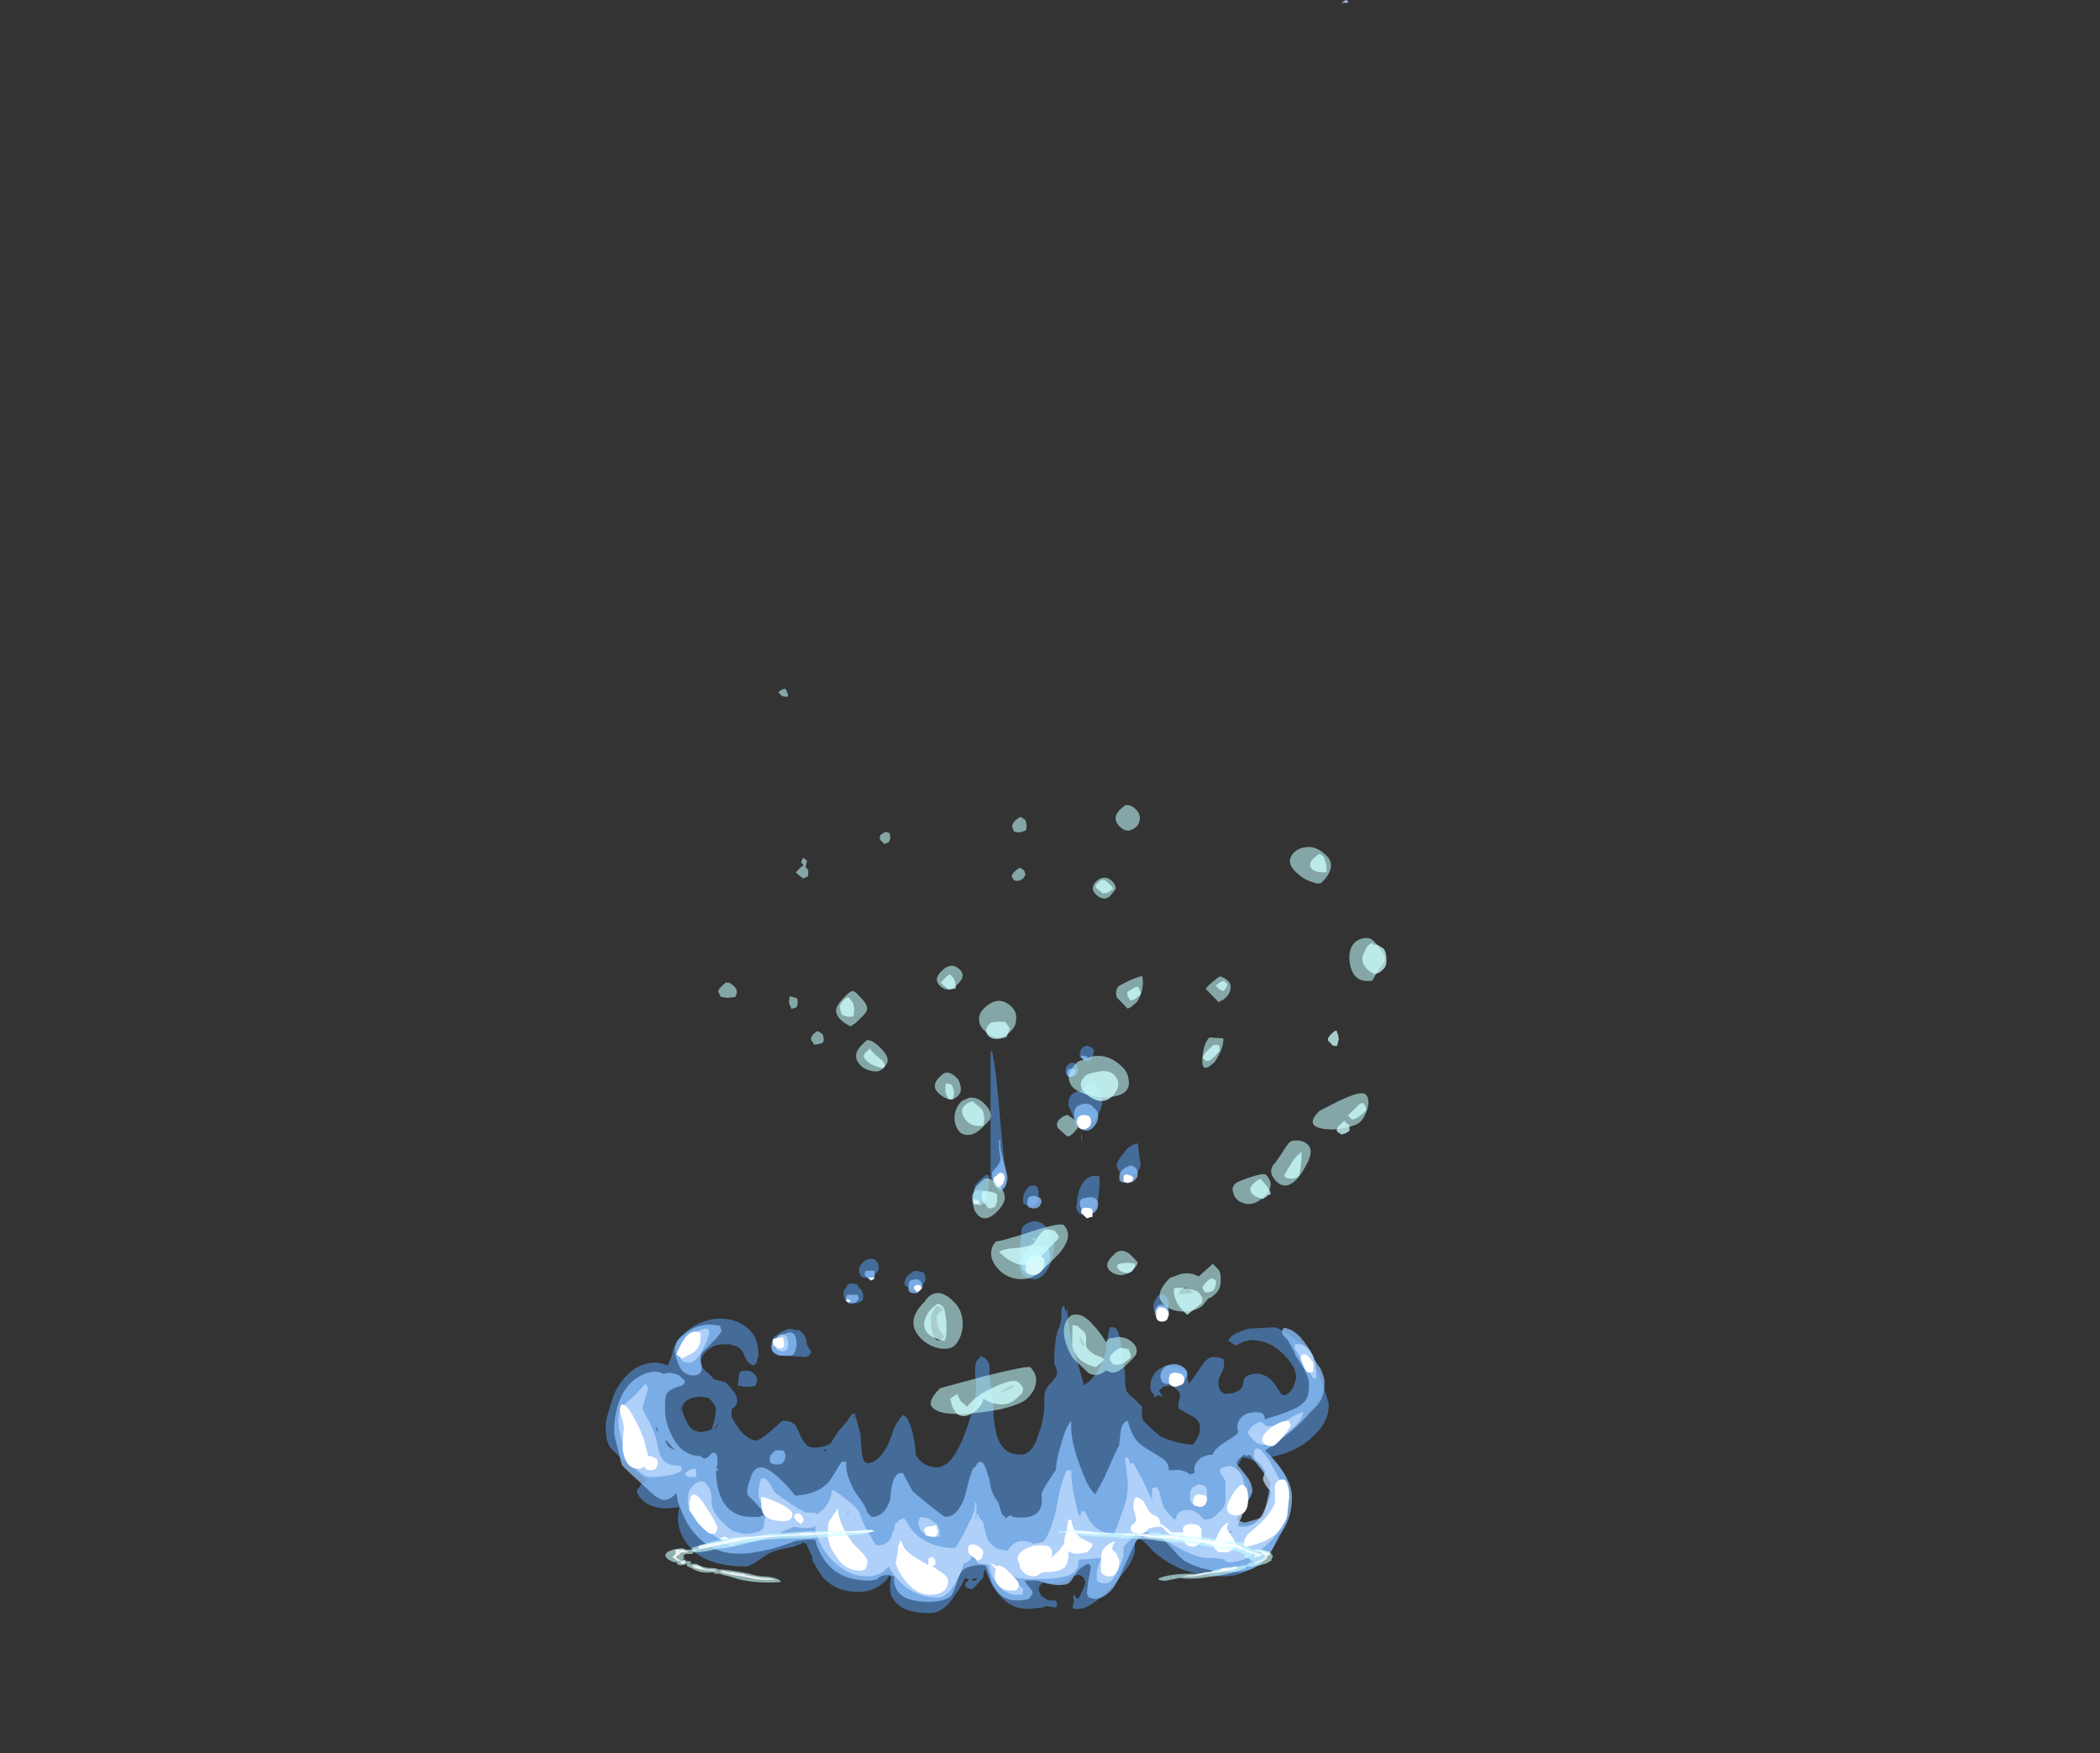 <?xml version="1.0" encoding="UTF-8" standalone="no"?>
<svg xmlns:ffdec="https://www.free-decompiler.com/flash" xmlns:xlink="http://www.w3.org/1999/xlink" ffdec:objectType="frame" height="433.6px" width="519.4px" xmlns="http://www.w3.org/2000/svg">
  <rect width="100%" height="100%" fill="#333333" stroke="none"/>
  <g transform="matrix(1.0, 0.0, 0.0, 1.0, 77.0, 534.8)">
    <use ffdec:characterId="588" height="57.0" transform="matrix(7.0, 0.0, 0.0, 7.0, 72.8, -534.8)" width="26.25" xlink:href="#shape0"/>
    <use ffdec:characterId="546" height="35.3" transform="matrix(1.977, 2.044, 3.358, -3.248, 46.825, -297.143)" width="64.05" xlink:href="#shape1"/>
    <use ffdec:characterId="558" height="1.85" transform="matrix(7.0, 0.0, 0.0, 7.0, 87.65, -156.4)" width="21.45" xlink:href="#shape2"/>
  </g>
  <defs>
    <g id="shape0" transform="matrix(1.0, 0.0, 0.0, 1.0, -10.4, 76.4)">
      <path d="M29.25 -35.6 L29.3 -35.3 Q29.3 -35.1 29.15 -34.95 29.0 -34.8 28.75 -34.8 28.65 -34.8 28.55 -35.0 28.5 -35.1 28.45 -35.2 28.45 -35.35 28.7 -35.65 28.9 -35.95 29.2 -36.0 L29.25 -35.6 M27.4 -39.45 L27.55 -39.4 Q27.65 -39.35 27.65 -39.25 L27.6 -39.05 Q27.55 -38.9 27.35 -38.9 L27.15 -39.05 27.15 -39.1 Q27.15 -39.4 27.4 -39.45 M24.05 -39.25 Q24.2 -38.65 24.35 -36.7 L24.55 -34.65 Q24.55 -34.55 24.5 -34.45 L24.4 -34.3 Q24.2 -34.35 24.15 -34.55 L24.0 -34.8 24.0 -39.25 24.05 -39.25 M27.85 -37.8 L27.95 -37.5 Q27.95 -37.3 27.8 -37.0 27.6 -36.6 27.2 -36.6 27.05 -36.6 26.9 -37.0 L26.75 -37.35 Q26.75 -37.65 26.9 -37.75 27.05 -37.85 27.2 -37.85 L27.35 -38.05 Q27.55 -38.2 27.7 -38.1 L27.85 -37.8 M27.05 -38.75 Q27.1 -38.7 27.1 -38.55 27.1 -38.45 27.0 -38.4 L26.85 -38.35 Q26.7 -38.35 26.65 -38.5 L26.65 -38.55 Q26.65 -38.7 26.7 -38.75 26.8 -38.85 26.9 -38.85 27.0 -38.85 27.05 -38.75 M27.2 -36.4 L27.25 -36.05 Q27.2 -36.15 27.2 -36.2 L27.2 -36.4 M27.85 -34.8 L27.85 -34.7 Q27.85 -34.35 27.8 -34.05 27.65 -33.45 27.4 -33.45 27.15 -33.45 27.05 -33.65 27.0 -33.75 27.05 -33.85 27.05 -34.2 27.2 -34.5 27.4 -34.9 27.8 -34.85 L27.85 -34.8 M26.25 -32.35 Q26.25 -32.1 26.1 -31.7 25.85 -31.2 25.55 -31.2 25.15 -31.2 25.05 -31.5 25.0 -31.65 25.0 -31.8 L25.05 -32.4 25.1 -32.95 Q25.1 -33.05 25.25 -33.15 25.45 -33.25 25.55 -33.25 25.9 -33.25 26.1 -32.8 26.25 -32.5 26.25 -32.35 M25.25 -34.35 Q25.35 -34.5 25.45 -34.5 25.55 -34.55 25.65 -34.45 25.7 -34.35 25.7 -34.2 25.7 -34.05 25.65 -33.95 25.6 -33.8 25.45 -33.8 25.2 -33.8 25.15 -33.9 25.15 -33.95 25.15 -34.0 25.15 -34.2 25.25 -34.35 M23.95 -34.75 Q23.95 -34.5 23.9 -34.3 23.8 -33.95 23.55 -33.95 L23.45 -33.95 23.45 -34.0 23.4 -33.95 23.4 -34.05 Q23.4 -34.35 23.45 -34.5 23.55 -34.65 23.85 -34.9 L23.95 -34.85 23.95 -34.75 M23.9 -28.3 Q24.0 -28.15 23.95 -27.85 L24.05 -27.2 24.1 -26.75 24.1 -26.35 Q24.15 -26.0 24.2 -25.75 24.4 -25.0 25.05 -25.0 25.5 -25.0 25.7 -25.75 25.85 -26.1 25.9 -26.65 25.9 -26.9 25.9 -27.1 25.95 -27.35 26.1 -27.5 26.4 -27.8 26.35 -27.95 L26.3 -28.1 Q26.25 -28.2 26.25 -28.3 26.25 -28.7 26.3 -29.05 26.35 -29.4 26.45 -29.55 L26.5 -29.8 26.5 -30.1 26.55 -30.25 26.6 -30.25 26.65 -30.05 26.7 -30.15 26.8 -29.3 26.9 -28.85 Q27.15 -28.0 27.3 -27.45 27.7 -27.7 27.9 -28.2 28.1 -28.55 28.1 -28.95 L28.2 -29.45 28.2 -29.5 28.35 -29.5 Q28.55 -29.5 28.65 -28.6 L28.75 -27.85 Q28.75 -27.45 28.8 -27.25 28.85 -27.15 29.1 -26.95 L29.35 -26.7 29.35 -26.4 Q29.35 -26.2 29.5 -26.1 29.8 -25.8 30.0 -25.65 30.5 -25.4 31.15 -25.35 L31.25 -25.5 Q31.4 -25.7 31.4 -25.95 31.4 -26.25 31.05 -26.4 30.85 -26.5 30.8 -26.55 30.65 -26.6 30.65 -26.65 30.6 -26.75 30.7 -27.05 30.7 -27.3 30.35 -27.45 L30.1 -27.4 29.95 -27.25 30.05 -27.1 30.1 -27.05 29.9 -27.1 29.85 -27.05 29.75 -27.05 29.8 -27.1 29.7 -27.2 Q29.65 -27.25 29.65 -27.4 29.65 -27.65 29.75 -27.8 29.85 -28.0 30.2 -28.15 L30.7 -28.1 Q30.95 -28.0 30.95 -27.8 30.95 -27.65 31.0 -27.55 L31.0 -27.5 Q31.1 -27.6 31.4 -28.05 31.65 -28.45 31.85 -28.45 32.15 -28.45 32.25 -28.35 32.25 -28.25 32.25 -28.2 32.25 -28.05 32.15 -27.85 32.05 -27.7 32.05 -27.55 32.05 -27.4 32.1 -27.3 32.2 -27.15 32.3 -27.15 32.75 -27.15 32.9 -27.4 L32.95 -27.65 Q33.0 -27.75 33.1 -27.8 33.6 -28.0 34.0 -27.55 L34.2 -27.25 Q34.3 -27.1 34.35 -27.1 34.55 -27.1 34.7 -27.4 34.75 -27.55 34.8 -27.7 34.8 -28.1 34.35 -28.55 33.85 -29.05 33.2 -29.05 L32.95 -29.0 32.65 -28.85 32.45 -29.0 32.4 -29.0 Q32.4 -29.1 32.6 -29.25 32.8 -29.35 33.1 -29.45 L34.05 -29.5 Q34.35 -29.4 34.75 -29.1 35.2 -28.8 35.3 -28.6 L35.65 -27.7 Q35.95 -26.9 35.95 -26.75 35.95 -26.15 35.4 -25.65 34.85 -25.1 33.85 -24.9 34.1 -24.7 34.25 -24.5 34.55 -24.1 34.55 -23.55 34.55 -22.4 33.85 -21.55 33.15 -20.7 32.25 -20.7 30.9 -20.7 30.05 -21.35 29.8 -21.5 29.55 -21.8 29.35 -22.0 29.3 -22.0 29.2 -22.0 29.1 -21.95 L29.1 -21.65 Q29.1 -21.45 28.9 -21.1 28.65 -20.75 28.35 -20.4 27.5 -19.5 27.05 -19.55 L26.95 -19.55 Q26.9 -19.55 26.9 -19.65 L26.95 -19.8 Q26.95 -19.9 26.9 -19.95 L26.95 -20.05 26.95 -20.1 27.0 -19.95 Q27.05 -19.95 27.1 -19.9 27.35 -20.4 27.35 -20.5 L27.3 -20.65 27.15 -20.75 Q26.9 -20.75 26.75 -20.6 26.6 -20.45 26.25 -20.45 L25.95 -20.45 25.9 -20.5 25.8 -20.45 25.7 -20.3 Q25.7 -20.15 25.8 -20.0 L26.05 -19.85 26.3 -19.85 26.35 -19.75 26.35 -19.65 26.3 -19.6 25.95 -19.65 25.85 -19.6 25.3 -19.55 Q24.5 -19.55 24.0 -20.5 23.9 -20.7 23.8 -20.95 L23.75 -20.8 23.75 -20.7 Q23.75 -20.65 23.55 -20.45 23.4 -20.25 23.3 -20.25 L23.15 -20.3 Q23.1 -20.35 23.1 -20.45 L23.25 -20.6 Q23.15 -20.6 23.1 -20.65 23.0 -20.4 22.75 -20.05 22.35 -19.4 21.85 -19.4 20.9 -19.4 20.6 -19.85 20.45 -20.0 20.45 -20.3 20.45 -20.55 20.5 -20.85 20.4 -20.65 20.25 -20.5 19.85 -20.15 19.35 -20.15 18.5 -20.15 18.05 -20.7 17.9 -20.9 17.8 -21.1 17.7 -21.25 17.7 -21.3 L17.7 -21.4 17.55 -21.7 17.5 -21.85 17.35 -21.9 17.3 -21.85 17.05 -21.75 Q16.45 -21.65 16.15 -21.5 L15.85 -21.3 Q15.5 -21.05 15.35 -21.05 14.05 -21.05 13.45 -21.65 12.95 -22.15 12.95 -22.8 L13.0 -23.15 12.6 -23.1 Q12.05 -23.1 11.75 -23.35 11.5 -23.55 11.5 -23.75 L11.6 -23.85 Q11.65 -24.0 11.75 -24.0 L11.85 -24.1 11.1 -24.75 10.65 -25.15 Q10.5 -25.3 10.45 -25.5 10.4 -25.7 10.4 -26.05 10.4 -26.2 10.5 -26.5 10.6 -26.9 10.75 -27.25 11.3 -28.25 12.15 -28.25 12.35 -28.25 12.6 -28.15 12.65 -28.3 12.7 -28.4 L12.75 -28.55 Q12.8 -29.0 13.25 -29.35 13.65 -29.7 14.25 -29.8 14.9 -29.85 15.3 -29.55 15.8 -29.25 15.8 -28.5 L15.75 -28.35 Q15.75 -28.2 15.6 -28.15 15.5 -28.2 15.4 -28.3 L15.3 -28.5 Q15.2 -28.8 14.95 -28.85 L14.8 -28.9 14.55 -28.9 Q14.2 -28.9 13.95 -28.65 13.75 -28.45 13.75 -28.25 13.75 -28.1 14.05 -27.85 L14.25 -27.65 14.3 -27.65 14.65 -27.55 14.95 -27.2 Q15.05 -27.05 15.05 -26.9 15.05 -26.75 14.9 -26.65 L14.85 -26.6 14.85 -26.35 Q14.95 -26.1 15.2 -25.8 15.5 -25.5 15.7 -25.5 15.85 -25.5 16.25 -25.85 L16.65 -26.2 Q16.95 -26.2 17.1 -26.05 L17.25 -25.75 Q17.35 -25.5 17.45 -25.4 17.55 -25.25 17.8 -25.25 18.1 -25.25 18.35 -25.4 L18.6 -25.8 18.9 -26.15 18.95 -26.2 Q19.05 -26.4 19.15 -26.45 L19.2 -26.45 19.4 -25.75 19.45 -25.1 Q19.45 -25.0 19.5 -24.85 19.55 -24.7 19.65 -24.7 19.9 -24.7 20.1 -24.95 20.25 -25.1 20.4 -25.4 L20.6 -25.95 Q20.75 -26.25 20.9 -26.4 21.1 -26.35 21.25 -25.75 21.35 -25.3 21.35 -25.05 21.35 -24.95 21.55 -24.75 21.8 -24.55 22.1 -24.55 22.8 -24.55 23.35 -26.55 23.45 -26.8 23.5 -27.45 23.45 -27.8 23.45 -28.0 23.45 -28.15 23.5 -28.3 L23.6 -28.4 23.65 -28.5 23.7 -28.45 Q23.8 -28.45 23.9 -28.3 M29.85 -30.5 Q29.9 -30.65 30.05 -30.65 30.15 -30.65 30.2 -30.6 30.3 -30.5 30.3 -30.35 L30.25 -30.15 Q30.2 -30.05 30.0 -30.05 L29.8 -30.05 29.75 -30.2 Q29.75 -30.4 29.85 -30.5 M16.25 -28.85 Q16.25 -29.1 16.4 -29.2 L16.55 -29.3 Q16.7 -29.4 16.9 -29.45 L17.15 -29.4 17.25 -29.4 17.35 -29.3 Q17.5 -29.15 17.5 -28.95 L17.5 -28.9 17.65 -28.65 17.65 -28.55 17.6 -28.55 17.6 -28.5 17.45 -28.45 16.55 -28.5 Q16.25 -28.55 16.25 -28.85 M19.9 -31.9 Q20.05 -31.8 20.05 -31.6 20.05 -31.5 19.9 -31.35 19.8 -31.2 19.75 -31.2 L19.6 -31.25 19.5 -31.25 19.45 -31.3 Q19.4 -31.3 19.4 -31.35 L19.4 -31.4 Q19.35 -31.4 19.35 -31.5 19.35 -31.65 19.45 -31.75 19.55 -31.85 19.65 -31.9 19.8 -31.95 19.9 -31.9 M19.1 -31.05 Q19.2 -31.05 19.3 -31.0 L19.35 -30.9 19.45 -30.8 19.5 -30.65 19.5 -30.5 Q19.45 -30.4 19.3 -30.35 L19.05 -30.35 Q18.9 -30.4 18.85 -30.5 18.8 -30.6 18.8 -30.7 18.8 -30.8 18.9 -30.9 18.9 -30.95 18.95 -31.0 L19.05 -31.05 19.1 -31.05 M21.7 -31.2 Q21.7 -31.1 21.55 -30.95 21.4 -30.8 21.3 -30.8 21.25 -30.8 21.1 -30.9 L20.95 -31.0 Q20.95 -31.2 21.1 -31.35 21.2 -31.45 21.35 -31.5 L21.6 -31.45 Q21.7 -31.4 21.7 -31.2 M18.1 -25.15 L18.15 -25.1 18.2 -25.2 18.1 -25.15 M19.2 -26.4 L19.2 -26.35 19.15 -26.3 19.2 -26.3 Q19.2 -26.35 19.2 -26.4 M15.6 -27.9 Q15.75 -27.8 15.75 -27.6 L15.7 -27.45 Q15.65 -27.4 15.5 -27.4 L15.3 -27.4 15.05 -27.45 Q15.1 -27.5 15.1 -27.75 15.1 -27.9 15.2 -27.95 15.45 -28.0 15.6 -27.9 M13.05 -26.5 L13.1 -26.65 13.1 -26.7 Q13.05 -26.6 13.05 -26.5 M13.25 -26.9 L13.15 -26.8 13.1 -26.7 Q13.1 -26.45 13.25 -26.2 13.4 -25.8 13.8 -25.8 L14.05 -25.85 14.15 -25.9 Q14.2 -26.05 14.25 -26.25 L14.3 -26.6 14.3 -26.65 Q14.2 -26.85 14.05 -27.0 L13.75 -27.05 Q13.45 -27.05 13.25 -26.9 M14.3 -26.75 L14.3 -26.75 M14.35 -26.0 L14.4 -26.15 14.35 -26.05 14.2 -25.85 14.35 -26.0 M33.7 -24.4 Q33.4 -24.85 32.9 -24.9 L32.75 -24.65 32.6 -24.5 32.85 -24.35 Q33.1 -24.1 33.1 -23.9 33.1 -23.55 32.9 -23.15 L32.7 -22.7 Q32.7 -22.65 32.75 -22.55 32.85 -22.5 33.05 -22.5 33.6 -22.5 33.8 -23.0 33.9 -23.3 33.9 -23.55 33.9 -24.0 33.7 -24.4 M25.5 -20.15 L25.45 -20.2 25.5 -20.1 25.5 -20.15 M23.55 -20.65 L23.35 -20.6 23.35 -20.55 23.45 -20.55 23.55 -20.65" fill="#59a5ff" fill-opacity="0.502" fill-rule="evenodd" stroke="none"/>
      <path d="M27.3 -38.95 L27.2 -39.05 27.2 -39.1 27.3 -39.1 27.45 -39.05 Q27.4 -39.0 27.35 -38.95 L27.3 -38.95 M24.35 -36.1 Q24.3 -35.9 24.45 -35.4 24.6 -34.9 24.6 -34.75 L24.55 -34.55 Q24.5 -34.4 24.4 -34.4 24.15 -34.4 24.1 -34.65 24.05 -34.8 24.05 -34.95 24.05 -35.0 24.2 -35.15 24.35 -35.3 24.35 -35.5 L24.3 -35.8 24.3 -36.1 24.35 -36.1 M27.35 -37.4 Q27.55 -37.4 27.65 -37.25 27.8 -37.15 27.8 -36.95 27.8 -36.8 27.7 -36.65 27.55 -36.45 27.4 -36.45 27.1 -36.45 27.0 -36.75 26.95 -36.9 26.95 -37.0 26.95 -37.2 27.05 -37.3 27.2 -37.4 27.35 -37.4 M26.8 -38.65 L27.0 -38.6 27.0 -38.5 26.95 -38.4 26.85 -38.35 26.75 -38.35 Q26.7 -38.4 26.7 -38.5 26.7 -38.6 26.8 -38.65 M27.75 -33.65 Q27.65 -33.5 27.5 -33.5 27.25 -33.5 27.2 -33.7 27.15 -33.8 27.15 -33.9 27.15 -34.0 27.25 -34.05 L27.5 -34.1 Q27.8 -34.1 27.8 -33.85 27.8 -33.75 27.75 -33.65 M28.65 -35.05 Q28.75 -35.15 28.9 -35.2 29.0 -35.25 29.1 -35.15 29.2 -35.1 29.2 -34.9 29.2 -34.8 29.1 -34.7 29.0 -34.6 28.85 -34.6 28.6 -34.6 28.55 -34.7 L28.55 -34.85 Q28.55 -34.95 28.65 -35.05 M25.35 -34.1 Q25.45 -34.15 25.55 -34.15 L25.7 -34.1 Q25.8 -34.05 25.8 -33.95 25.8 -33.85 25.7 -33.75 25.6 -33.7 25.55 -33.7 25.35 -33.7 25.3 -33.8 L25.3 -33.9 Q25.3 -34.05 25.35 -34.1 M23.35 -33.95 L23.35 -34.1 Q23.35 -34.25 23.45 -34.3 23.5 -34.35 23.6 -34.35 23.7 -34.35 23.75 -34.3 23.85 -34.25 23.85 -34.1 23.85 -33.9 23.6 -33.8 L23.4 -33.9 23.35 -33.95 M25.6 -32.4 L25.95 -32.35 Q26.1 -32.25 26.1 -32.0 26.1 -31.8 25.9 -31.6 25.65 -31.35 25.45 -31.35 25.2 -31.35 25.1 -31.65 25.1 -31.75 25.1 -31.9 25.1 -32.05 25.25 -32.2 25.4 -32.35 25.6 -32.4 M25.55 -32.55 L25.45 -32.65 25.6 -32.65 25.55 -32.55 M30.05 -30.3 Q30.15 -30.3 30.25 -30.25 30.3 -30.15 30.3 -30.05 30.3 -29.95 30.25 -29.9 30.15 -29.8 30.05 -29.8 29.9 -29.8 29.85 -29.9 29.8 -29.95 29.8 -30.05 29.8 -30.15 29.9 -30.25 29.95 -30.3 30.05 -30.3 M34.5 -29.45 Q34.7 -29.4 34.95 -29.15 35.2 -28.85 35.4 -28.5 L35.45 -28.35 35.65 -28.05 Q35.8 -27.75 35.8 -27.55 35.8 -27.15 35.65 -26.9 L35.55 -26.75 35.3 -26.5 Q35.0 -26.15 34.65 -25.85 34.1 -25.4 33.7 -25.15 L33.85 -25.0 Q34.15 -24.7 34.4 -24.3 34.65 -23.85 34.65 -23.5 34.65 -22.7 34.2 -22.15 L34.1 -21.95 Q33.65 -20.85 32.65 -20.85 31.5 -20.85 30.85 -21.25 30.65 -21.4 30.45 -21.65 L30.1 -22.0 29.6 -22.05 29.35 -22.1 Q29.2 -22.1 29.05 -21.75 L28.7 -21.0 Q28.5 -20.5 28.3 -20.25 28.0 -19.9 27.65 -19.9 L27.5 -19.95 27.45 -19.95 27.45 -20.0 27.4 -20.1 27.45 -20.5 27.55 -21.05 27.45 -21.15 Q27.2 -21.05 27.05 -20.85 L26.85 -20.55 Q26.75 -20.4 26.55 -20.4 26.25 -20.35 25.65 -20.55 L25.2 -20.55 25.3 -20.4 25.5 -20.15 Q25.45 -20.0 25.35 -19.9 25.2 -19.85 24.9 -19.85 24.35 -19.85 24.05 -20.45 L23.9 -20.9 Q23.85 -21.1 23.75 -21.1 23.2 -21.1 23.0 -20.9 22.9 -20.8 22.8 -20.45 22.7 -20.15 22.6 -20.0 22.35 -19.8 21.8 -19.8 20.95 -19.8 20.7 -20.2 20.55 -20.45 20.6 -20.7 L20.55 -20.7 20.4 -20.75 Q20.15 -20.75 20.05 -20.65 19.95 -20.55 19.7 -20.55 18.65 -20.55 18.15 -21.25 17.9 -21.6 17.8 -22.0 L17.5 -22.0 17.1 -21.95 16.55 -21.75 Q15.7 -21.5 15.1 -21.5 13.95 -21.5 13.3 -22.55 13.1 -22.9 12.95 -23.35 L12.9 -23.65 Q12.7 -23.4 12.45 -23.4 12.25 -23.4 11.75 -23.9 11.3 -24.3 11.0 -24.6 10.95 -24.65 10.85 -25.15 10.7 -25.65 10.7 -25.8 10.7 -26.6 11.0 -27.15 11.25 -27.6 11.65 -27.8 12.05 -28.0 12.35 -27.9 L12.45 -27.85 Q12.65 -27.95 13.0 -27.8 L13.2 -27.6 Q13.2 -27.45 12.95 -27.4 12.65 -27.3 12.55 -27.15 12.5 -27.05 12.5 -26.85 L12.5 -26.55 Q12.5 -26.15 12.75 -25.65 13.1 -24.95 13.75 -24.95 L13.8 -24.9 13.85 -24.9 13.85 -24.85 Q13.9 -24.85 14.0 -24.9 L14.15 -25.05 Q14.35 -25.15 14.35 -24.75 14.35 -24.6 14.3 -24.5 L14.4 -24.5 14.35 -24.45 Q14.35 -24.4 14.3 -24.45 14.3 -23.95 14.45 -23.55 14.75 -22.8 15.55 -22.8 L15.8 -22.8 15.95 -22.85 16.05 -22.9 15.6 -23.4 Q15.4 -23.55 15.4 -23.65 15.4 -23.9 15.5 -24.1 15.6 -24.55 15.9 -24.55 16.2 -24.55 16.85 -23.85 L17.1 -23.55 Q17.9 -23.6 18.3 -24.05 L18.55 -24.45 Q18.7 -24.7 18.75 -24.75 L18.9 -24.75 Q18.85 -24.35 19.2 -23.7 L19.55 -23.2 19.65 -22.95 19.8 -22.8 Q20.25 -22.8 20.45 -23.4 L20.5 -23.85 20.6 -24.2 20.6 -24.15 20.65 -24.25 Q20.7 -24.35 20.9 -24.35 L21.25 -23.7 21.55 -23.45 Q22.35 -22.8 22.4 -22.8 22.85 -22.8 23.1 -23.55 L23.25 -24.15 Q23.35 -24.45 23.4 -24.55 L23.45 -24.55 Q23.7 -25.05 23.9 -24.3 23.95 -24.2 24.0 -23.9 24.05 -23.6 24.25 -23.35 24.3 -23.25 24.4 -22.9 L24.55 -22.75 Q24.65 -22.85 24.7 -22.85 L24.8 -22.8 Q25.45 -22.7 25.7 -23.0 25.85 -23.2 25.8 -23.55 25.8 -23.7 26.0 -24.0 L26.3 -24.45 Q26.35 -24.95 26.5 -25.4 26.65 -25.95 26.85 -26.2 L26.85 -26.1 Q26.85 -26.0 26.85 -25.95 26.85 -25.4 27.2 -24.5 27.45 -23.8 27.7 -23.6 L28.0 -24.15 28.4 -25.05 28.55 -25.35 28.55 -25.4 28.6 -25.85 Q28.65 -26.15 28.85 -26.2 28.95 -25.75 29.2 -25.45 29.35 -25.3 29.7 -25.1 L30.1 -24.85 Q30.3 -24.7 30.3 -24.45 L30.45 -24.45 Q30.8 -24.5 31.05 -24.3 L31.2 -24.35 31.2 -24.5 Q31.2 -24.7 31.45 -24.9 31.65 -25.0 31.85 -25.0 31.9 -25.2 32.3 -25.45 L32.6 -25.65 Q32.75 -25.75 32.75 -25.8 32.65 -26.15 32.9 -26.35 33.05 -26.5 33.4 -26.5 33.6 -26.5 33.65 -26.4 L33.7 -26.25 Q34.7 -26.55 34.95 -26.75 35.15 -26.9 35.2 -27.05 35.25 -27.2 35.25 -27.5 35.25 -27.75 35.0 -28.15 L34.75 -28.55 34.75 -28.6 34.5 -29.05 Q34.3 -29.25 34.3 -29.3 34.3 -29.55 34.5 -29.45 M14.45 -29.55 L14.45 -29.5 14.5 -29.4 Q14.5 -29.3 14.15 -28.95 L13.8 -28.6 Q13.75 -28.5 13.75 -28.35 L13.8 -28.1 Q13.8 -27.8 13.5 -27.8 13.1 -27.8 12.95 -28.25 12.85 -28.5 12.85 -28.7 12.85 -28.85 12.95 -29.05 13.1 -29.2 13.3 -29.35 13.8 -29.7 14.45 -29.55 M16.7 -29.25 Q17.15 -29.5 17.15 -28.85 L17.1 -28.65 Q17.05 -28.5 16.9 -28.5 L16.55 -28.5 Q16.4 -28.55 16.3 -28.65 16.25 -28.75 16.25 -28.85 16.5 -29.1 16.7 -29.25 M19.9 -31.5 L19.9 -31.2 19.85 -31.2 19.75 -31.15 19.55 -31.35 Q19.55 -31.45 19.6 -31.5 L19.9 -31.5 M19.35 -30.5 L19.25 -30.4 Q19.2 -30.35 19.1 -30.35 L18.95 -30.35 18.95 -30.4 Q18.9 -30.4 18.9 -30.5 L18.9 -30.6 18.95 -30.65 19.3 -30.65 19.35 -30.5 M21.35 -31.2 Q21.45 -31.2 21.5 -31.15 21.6 -31.05 21.6 -30.95 21.6 -30.85 21.5 -30.8 21.45 -30.7 21.35 -30.7 21.15 -30.7 21.1 -30.8 L21.1 -30.95 Q21.1 -31.05 21.15 -31.15 L21.35 -31.2 M16.75 -24.95 Q16.75 -24.8 16.65 -24.7 16.6 -24.65 16.45 -24.65 16.25 -24.65 16.2 -24.75 L16.2 -24.85 Q16.2 -25.0 16.3 -25.05 16.35 -25.15 16.45 -25.15 L16.65 -25.15 Q16.75 -25.1 16.75 -24.95 M12.15 -26.05 L12.2 -25.85 12.25 -25.8 12.25 -25.85 12.15 -26.05 M12.55 -25.5 L12.5 -25.5 12.6 -25.3 12.75 -25.2 12.85 -25.15 12.55 -25.5 M32.95 -25.0 L32.9 -24.95 Q32.7 -24.8 32.7 -24.7 32.7 -24.65 32.8 -24.55 L33.0 -24.3 Q33.25 -24.0 33.25 -23.7 33.25 -23.6 32.95 -23.1 L32.7 -22.7 Q32.9 -22.6 33.0 -22.6 L33.35 -22.7 33.65 -22.8 33.85 -23.75 33.9 -24.0 Q33.65 -24.4 33.15 -25.0 L33.05 -24.95 32.95 -25.0 M30.8 -28.1 Q30.95 -28.0 30.95 -27.85 30.95 -27.65 30.7 -27.55 L30.25 -27.5 Q30.1 -27.5 30.05 -27.6 L30.0 -27.75 Q30.0 -27.95 30.15 -28.1 30.3 -28.2 30.5 -28.2 30.65 -28.2 30.8 -28.1" fill="#8cc1ff" fill-opacity="0.753" fill-rule="evenodd" stroke="none"/>
      <path d="M36.6 -76.3 L36.4 -76.3 36.55 -76.4 36.65 -76.35 36.6 -76.3 M35.4 -28.45 Q35.5 -28.15 35.5 -27.9 L35.5 -27.7 35.4 -27.7 35.1 -28.2 34.75 -28.75 34.75 -28.9 Q35.2 -28.95 35.4 -28.45 M14.05 -29.4 L14.05 -29.3 Q14.05 -29.15 13.85 -28.75 13.6 -28.25 13.35 -28.25 13.1 -28.25 13.05 -28.4 13.0 -28.45 13.05 -28.55 13.05 -28.7 13.1 -28.9 13.2 -29.1 13.4 -29.1 L13.55 -29.3 Q13.75 -29.45 14.0 -29.45 L14.05 -29.4 M16.45 -29.15 Q16.55 -29.25 16.65 -29.25 16.75 -29.25 16.8 -29.15 16.85 -29.05 16.85 -28.9 16.85 -28.8 16.8 -28.7 16.7 -28.65 16.65 -28.65 16.45 -28.65 16.4 -28.8 L16.4 -28.95 Q16.4 -29.05 16.45 -29.15 M18.9 -23.1 L18.95 -23.0 18.95 -22.85 Q19.0 -22.95 18.95 -23.0 L18.9 -23.1 M19.35 -23.0 Q19.5 -22.55 19.65 -22.3 L19.95 -21.8 20.05 -21.8 Q20.25 -21.8 20.4 -21.95 20.5 -22.05 20.55 -22.3 L20.6 -22.35 Q20.6 -22.6 20.7 -22.6 20.8 -22.75 20.95 -22.75 L21.05 -22.6 Q21.2 -22.35 21.35 -22.2 21.9 -21.7 22.75 -21.7 L23.0 -22.1 23.2 -22.5 Q23.25 -22.65 23.3 -22.7 23.45 -23.0 23.45 -23.3 L23.5 -23.3 23.5 -22.9 23.55 -22.9 23.65 -22.7 Q23.75 -22.65 23.75 -22.55 L23.8 -22.35 23.8 -22.3 23.9 -22.0 Q24.05 -21.75 24.3 -21.65 L24.35 -21.65 24.6 -21.6 24.7 -21.75 Q24.9 -21.95 25.1 -21.95 25.4 -21.95 25.5 -21.85 L25.8 -21.9 25.9 -21.95 Q26.15 -22.35 26.3 -23.0 L26.45 -23.75 Q26.55 -24.15 26.7 -24.45 L26.85 -24.45 Q26.85 -24.05 26.95 -23.55 L27.1 -22.9 27.15 -22.85 27.15 -22.8 Q27.2 -22.9 27.2 -22.95 L27.2 -23.0 27.3 -23.0 Q27.35 -23.0 27.4 -22.85 27.5 -22.65 27.55 -22.6 27.8 -22.25 28.35 -22.2 L28.45 -22.4 28.75 -23.25 Q28.85 -23.55 28.85 -24.05 L28.75 -24.9 28.85 -24.9 28.95 -24.65 Q28.95 -24.7 29.05 -24.7 L29.4 -24.05 29.75 -23.3 29.7 -23.45 29.7 -23.8 29.8 -23.85 Q29.95 -23.85 30.0 -23.55 30.1 -23.15 30.15 -23.1 30.25 -22.95 30.5 -22.7 L30.55 -22.75 Q30.6 -23.05 31.0 -23.05 31.15 -23.05 31.35 -22.9 L31.55 -22.7 Q31.85 -22.7 32.05 -22.95 32.3 -23.15 32.3 -23.4 L32.3 -24.05 32.1 -24.4 Q32.1 -24.5 32.2 -24.55 L32.45 -24.6 Q32.75 -24.55 32.9 -24.2 L33.0 -23.8 33.0 -23.4 Q33.0 -23.15 32.85 -22.75 L32.75 -22.55 32.75 -22.5 Q32.75 -22.45 32.9 -22.45 33.45 -22.45 33.7 -23.1 33.85 -23.4 33.9 -23.7 L33.85 -23.75 Q33.75 -23.85 33.65 -24.05 33.6 -24.15 33.65 -24.25 L33.7 -24.4 33.55 -24.65 33.5 -24.7 Q33.3 -24.85 33.3 -24.95 33.3 -25.3 33.5 -25.2 33.65 -25.1 33.9 -24.7 34.1 -24.35 34.3 -23.95 34.5 -23.55 34.5 -23.4 34.5 -22.5 33.8 -21.85 33.5 -21.55 33.15 -21.4 32.8 -21.2 32.45 -21.2 32.3 -21.2 32.25 -21.3 L31.9 -21.35 31.65 -21.35 Q31.35 -21.35 30.85 -21.6 30.45 -21.8 30.15 -22.0 L29.55 -22.25 Q29.4 -22.3 29.25 -22.4 L29.05 -22.1 28.7 -21.75 28.7 -21.55 Q28.7 -21.3 28.5 -20.9 28.3 -20.45 28.05 -20.45 27.85 -20.45 27.75 -20.55 L27.75 -20.7 Q27.75 -21.0 27.9 -21.3 L27.9 -21.35 27.35 -21.3 27.2 -21.3 27.1 -21.25 Q27.15 -20.85 26.65 -20.7 26.3 -20.6 25.55 -20.6 24.95 -20.6 24.8 -20.7 L24.75 -20.7 24.75 -20.65 Q24.8 -20.55 25.0 -20.4 L25.15 -20.25 25.15 -20.1 25.1 -20.05 24.9 -20.05 Q24.55 -20.05 24.25 -20.4 23.95 -20.8 23.95 -21.1 L23.6 -21.15 Q23.45 -21.2 23.45 -21.5 L23.4 -21.5 Q23.35 -21.45 23.3 -21.3 23.2 -21.2 23.05 -21.15 23.0 -20.9 22.8 -20.55 22.5 -19.95 22.15 -19.95 21.4 -19.95 20.85 -20.45 20.55 -20.75 20.4 -21.05 L20.25 -20.9 Q20.0 -20.7 19.65 -20.7 18.85 -20.7 18.25 -21.45 18.0 -21.75 17.9 -22.05 17.8 -22.3 17.8 -22.5 L17.75 -22.45 Q17.6 -22.4 17.45 -22.4 L17.05 -22.45 16.45 -22.2 15.9 -22.0 Q15.6 -21.9 15.4 -21.9 15.05 -21.85 14.9 -21.85 L15.0 -21.8 Q14.95 -21.75 14.75 -21.8 14.5 -21.95 14.15 -22.2 13.3 -22.85 13.3 -23.4 13.3 -23.65 13.4 -23.8 13.55 -24.0 13.7 -24.05 13.9 -24.1 14.0 -23.9 14.15 -23.75 14.15 -23.3 14.15 -22.95 14.6 -22.55 14.75 -22.4 14.9 -22.3 L15.25 -22.2 Q15.65 -22.2 15.85 -22.3 16.0 -22.4 16.0 -22.55 16.0 -22.75 16.05 -22.8 L16.1 -22.9 16.05 -23.0 Q15.85 -23.3 15.8 -23.55 15.8 -24.0 15.9 -24.15 16.05 -24.3 16.35 -23.7 16.5 -23.55 17.2 -23.1 L17.5 -22.95 17.75 -22.95 17.9 -22.9 17.95 -22.95 Q18.35 -23.25 18.4 -23.75 18.5 -23.75 18.8 -23.5 19.15 -23.25 19.35 -23.0 M21.55 -22.8 L21.8 -22.75 22.1 -22.55 Q22.2 -22.4 22.2 -22.3 L22.2 -22.1 22.05 -22.1 Q21.75 -22.1 21.55 -22.3 21.45 -22.5 21.45 -22.55 21.45 -22.75 21.55 -22.8 M11.85 -27.45 L11.9 -27.35 11.7 -26.65 Q11.7 -26.6 11.95 -26.15 12.15 -25.7 12.2 -25.5 12.25 -25.15 12.35 -24.95 12.5 -24.6 13.05 -24.6 L13.1 -24.5 Q13.1 -24.35 12.55 -24.25 L12.05 -24.2 Q11.5 -24.2 11.1 -25.15 10.9 -25.65 10.85 -26.15 10.85 -26.55 11.1 -26.8 11.5 -27.15 11.8 -27.5 L11.85 -27.45 M13.6 -24.4 L13.6 -24.2 13.45 -24.2 Q13.3 -24.2 13.2 -24.3 13.25 -24.4 13.35 -24.45 13.45 -24.5 13.6 -24.5 L13.6 -24.4 M33.1 -25.8 Q33.1 -25.85 33.25 -26.0 33.4 -26.15 33.55 -26.15 L33.65 -26.1 Q33.7 -26.0 33.8 -26.0 34.1 -26.0 34.45 -26.2 34.9 -26.5 35.05 -26.5 35.0 -26.15 34.45 -25.75 33.95 -25.35 33.6 -25.35 33.45 -25.35 33.25 -25.55 33.1 -25.7 33.1 -25.8 M31.65 -23.65 Q31.65 -23.5 31.6 -23.4 31.5 -23.2 31.3 -23.2 31.1 -23.2 31.05 -23.4 31.05 -23.5 31.05 -23.6 31.05 -23.75 31.15 -23.85 31.25 -23.9 31.35 -23.95 31.45 -23.95 31.55 -23.9 31.65 -23.85 31.65 -23.65 M32.35 -22.25 L32.55 -22.25 32.5 -22.3 32.35 -22.25 M23.5 -22.75 L23.5 -22.9 23.45 -22.75 23.5 -22.75 M26.7 -23.1 L26.7 -23.1" fill="#bfdcff" fill-opacity="0.753" fill-rule="evenodd" stroke="none"/>
      <path d="M27.3 -37.0 Q27.4 -37.0 27.5 -36.95 27.55 -36.85 27.55 -36.8 27.55 -36.65 27.5 -36.6 27.4 -36.5 27.3 -36.5 27.15 -36.5 27.1 -36.6 L27.05 -36.75 Q27.05 -37.0 27.3 -37.0 M28.8 -34.9 Q28.9 -34.9 29.05 -34.8 L29.0 -34.65 Q28.95 -34.65 28.85 -34.6 L28.7 -34.65 Q28.7 -34.7 28.7 -34.8 28.7 -34.9 28.8 -34.9 M27.6 -33.65 L27.6 -33.4 27.55 -33.4 27.4 -33.35 27.2 -33.55 Q27.2 -33.65 27.25 -33.7 27.35 -33.75 27.55 -33.7 L27.6 -33.65 M24.5 -34.75 L24.45 -34.6 Q24.4 -34.5 24.3 -34.45 24.15 -34.5 24.15 -34.6 L24.1 -34.75 Q24.1 -34.8 24.2 -34.85 L24.3 -34.95 Q24.5 -35.0 24.5 -34.75 M23.4 -33.95 L23.4 -34.05 23.45 -34.0 23.55 -34.0 23.6 -33.95 23.6 -33.85 23.4 -33.85 23.4 -33.95 M25.9 -31.9 L25.9 -31.75 Q25.9 -31.6 25.8 -31.5 25.7 -31.35 25.5 -31.35 25.3 -31.35 25.25 -31.5 25.2 -31.6 25.25 -31.65 25.25 -31.8 25.35 -31.95 25.45 -32.05 25.6 -32.05 25.8 -32.05 25.9 -31.9 M30.05 -29.7 Q29.9 -29.7 29.85 -29.85 L29.85 -29.95 Q29.85 -30.1 29.9 -30.15 29.95 -30.25 30.05 -30.2 30.15 -30.2 30.2 -30.15 30.3 -30.05 30.3 -29.95 L30.25 -29.8 Q30.2 -29.7 30.05 -29.7 M35.1 -28.55 Q35.25 -28.5 35.4 -28.25 L35.4 -27.95 Q35.35 -27.9 35.25 -27.9 35.15 -27.9 35.05 -28.15 L34.95 -28.4 Q34.95 -28.55 35.1 -28.55 M12.9 -28.55 Q13.3 -29.55 13.75 -29.3 L13.75 -29.1 Q13.75 -28.85 13.55 -28.65 13.5 -28.6 13.1 -28.4 L12.95 -28.5 12.9 -28.55 M16.35 -29.1 L16.65 -29.15 16.7 -29.05 16.7 -28.8 16.6 -28.75 16.5 -28.75 16.35 -28.85 Q16.3 -28.9 16.3 -29.0 16.3 -29.05 16.35 -29.1 M19.9 -31.25 L19.8 -31.15 19.75 -31.2 Q19.7 -31.2 19.7 -31.25 L19.9 -31.25 M19.05 -30.45 Q19.05 -30.4 19.0 -30.4 L18.95 -30.4 Q18.9 -30.4 18.9 -30.45 18.9 -30.5 18.95 -30.5 L19.05 -30.45 M21.55 -30.9 Q21.55 -30.8 21.4 -30.75 L21.3 -30.85 21.3 -30.95 21.4 -31.0 Q21.55 -31.0 21.55 -30.9 M18.25 -22.2 Q18.25 -22.6 18.3 -22.65 L18.6 -23.1 Q18.65 -22.5 19.15 -21.85 L19.5 -21.5 Q19.65 -21.3 19.65 -21.25 19.65 -21.1 19.6 -21.0 19.55 -20.9 19.4 -20.9 18.85 -20.9 18.55 -21.4 18.25 -21.8 18.25 -22.2 M17.35 -22.6 L17.3 -22.55 17.15 -22.65 17.05 -22.8 17.1 -22.9 Q17.3 -23.0 17.4 -22.7 L17.35 -22.6 M21.65 -22.35 Q21.65 -22.4 21.75 -22.45 L22.1 -22.5 22.1 -22.4 22.15 -22.3 22.1 -22.15 22.05 -22.1 21.9 -22.1 21.7 -22.15 21.7 -22.2 21.65 -22.35 M20.75 -21.8 L20.8 -21.95 20.85 -21.95 Q20.9 -21.7 21.15 -21.5 21.35 -21.35 21.7 -21.15 L21.8 -21.1 21.8 -21.25 Q21.8 -21.35 21.85 -21.35 L21.95 -21.4 Q21.95 -21.35 22.0 -21.35 L22.05 -21.25 22.05 -21.1 22.0 -21.1 21.95 -21.05 22.25 -20.85 Q22.5 -20.7 22.5 -20.55 22.5 -20.05 21.85 -20.05 21.35 -20.05 20.95 -20.6 20.75 -20.85 20.65 -21.15 L20.7 -21.45 20.75 -21.8 M12.2 -24.85 Q12.25 -24.75 12.25 -24.7 L12.2 -24.55 Q12.15 -24.45 12.0 -24.45 11.8 -24.45 11.75 -24.6 11.7 -24.5 11.55 -24.5 11.1 -24.5 11.0 -25.2 11.0 -25.6 11.05 -25.95 L11.0 -26.2 10.9 -26.5 Q10.9 -26.85 11.05 -26.75 11.2 -26.7 11.4 -26.3 11.6 -25.95 11.75 -25.55 11.85 -25.15 11.9 -24.95 L12.0 -24.95 Q12.1 -24.9 12.2 -24.85 M13.85 -23.3 L14.2 -22.75 14.35 -22.45 Q14.35 -22.3 14.25 -22.2 L14.15 -22.2 Q14.0 -22.2 13.65 -22.6 L13.35 -23.05 Q13.35 -24.0 13.85 -23.3 M16.5 -23.3 Q17.0 -23.05 17.0 -22.9 17.0 -22.75 16.9 -22.7 16.8 -22.65 16.7 -22.65 16.1 -22.65 15.95 -22.95 15.9 -23.1 15.9 -23.25 L15.9 -23.4 Q15.9 -23.6 15.9 -23.5 16.05 -23.5 16.5 -23.3 M14.8 -22.05 L14.6 -22.0 Q14.45 -22.0 14.45 -22.05 L14.6 -22.1 14.75 -22.05 14.8 -22.05 M33.95 -25.3 Q33.75 -25.3 33.65 -25.4 33.6 -25.45 33.6 -25.55 33.6 -25.7 33.9 -25.95 34.25 -26.2 34.55 -26.2 L34.55 -26.15 34.6 -26.05 Q34.6 -25.95 34.35 -25.65 34.05 -25.3 33.95 -25.3 M30.55 -27.9 L30.75 -27.85 Q30.85 -27.75 30.85 -27.65 30.85 -27.5 30.7 -27.45 L30.55 -27.4 Q30.35 -27.4 30.3 -27.55 L30.3 -27.65 Q30.3 -27.75 30.35 -27.85 30.45 -27.9 30.55 -27.9 M31.6 -23.25 Q31.5 -23.15 31.4 -23.15 L31.2 -23.2 31.15 -23.3 Q31.15 -23.6 31.4 -23.6 L31.6 -23.55 Q31.65 -23.5 31.65 -23.4 L31.6 -23.25 M29.4 -23.35 L29.6 -23.0 29.7 -22.9 Q29.8 -22.85 29.9 -22.8 30.0 -22.7 30.0 -22.55 L30.1 -22.5 30.4 -22.25 30.8 -22.25 Q30.8 -22.3 30.8 -22.4 30.85 -22.55 31.1 -22.55 31.4 -22.55 31.45 -22.35 L31.45 -22.15 Q31.45 -22.0 31.4 -21.9 31.3 -21.75 31.15 -21.75 30.95 -21.75 30.85 -21.9 30.75 -22.0 30.8 -22.1 30.4 -22.1 30.2 -22.3 L30.05 -22.45 29.85 -22.45 29.65 -22.4 29.6 -22.4 Q29.45 -22.2 29.3 -22.2 28.95 -22.2 28.95 -22.4 28.95 -22.5 29.05 -22.55 29.15 -22.65 29.15 -22.7 L29.1 -22.95 Q29.05 -23.05 29.05 -23.15 29.05 -23.45 29.15 -23.5 29.25 -23.5 29.4 -23.35 M34.2 -24.1 Q34.45 -24.2 34.5 -23.9 34.55 -23.8 34.55 -23.5 L34.5 -23.05 Q34.5 -22.75 34.35 -22.55 34.05 -21.95 33.05 -21.75 L33.0 -21.75 Q32.95 -21.75 32.95 -21.85 32.95 -22.0 33.1 -22.2 L33.4 -22.45 Q33.9 -22.9 34.05 -23.3 L34.05 -23.7 Q34.0 -24.0 34.2 -24.1 M33.1 -23.45 Q33.1 -23.2 33.05 -23.1 32.95 -22.85 32.65 -22.85 32.5 -22.85 32.4 -22.95 32.35 -23.05 32.35 -23.1 32.35 -23.25 32.5 -23.5 32.6 -23.7 32.75 -23.85 32.9 -24.0 32.95 -23.9 33.1 -23.85 33.1 -23.45 M32.4 -22.55 Q32.35 -22.5 32.35 -22.4 32.35 -22.35 32.5 -22.15 32.65 -21.95 32.65 -21.85 32.65 -21.7 32.4 -21.55 L32.05 -21.55 31.9 -21.7 31.85 -21.8 Q31.85 -21.85 32.0 -22.1 32.15 -22.5 32.4 -22.6 L32.4 -22.55 M23.2 -21.65 Q23.2 -21.9 23.5 -21.8 L23.65 -21.7 Q23.75 -21.6 23.75 -21.55 L23.7 -21.4 23.7 -21.35 23.65 -21.3 23.55 -21.25 23.3 -21.45 Q23.2 -21.5 23.2 -21.65 M25.2 -21.65 Q25.45 -21.8 25.75 -21.8 26.1 -21.8 26.15 -21.65 26.2 -21.55 26.15 -21.35 L26.45 -21.65 26.6 -21.85 26.6 -21.95 Q26.6 -22.05 26.7 -22.3 L26.7 -22.4 26.75 -22.7 26.85 -22.7 Q26.95 -22.15 27.3 -22.0 L27.6 -21.85 Q27.6 -21.7 27.4 -21.55 27.2 -21.5 27.05 -21.5 26.85 -21.5 26.75 -21.6 L26.75 -21.45 Q26.75 -21.15 26.6 -21.0 26.4 -20.85 25.95 -20.85 25.85 -20.85 25.75 -20.8 25.65 -20.7 25.55 -20.7 25.2 -20.7 25.05 -21.0 L25.0 -21.2 24.95 -21.3 Q24.95 -21.5 25.2 -21.65 M28.4 -21.95 L28.35 -21.85 Q28.3 -21.75 28.3 -21.65 L28.45 -21.5 28.55 -21.25 Q28.55 -21.1 28.5 -20.95 28.4 -20.7 28.2 -20.7 27.95 -20.7 27.9 -20.9 L27.9 -21.15 Q27.9 -21.5 27.95 -21.6 28.05 -21.8 28.4 -21.95 M25.0 -20.4 Q25.0 -20.3 24.9 -20.2 L24.75 -20.2 Q24.35 -20.2 24.2 -20.5 L24.15 -20.65 24.15 -20.75 Q24.15 -20.9 24.2 -21.0 24.1 -21.0 24.1 -21.05 L24.0 -21.15 24.05 -21.15 24.15 -21.1 24.2 -21.05 Q24.3 -21.15 24.55 -20.95 L24.85 -20.65 Q25.0 -20.5 25.0 -20.4" fill="#ffffff" fill-rule="evenodd" stroke="none"/>
    </g>
    <g id="shape1" transform="matrix(1.0, 0.0, 0.0, 1.0, -12.85, 23.55)">
      <path d="M12.85 -3.1 L13.25 -3.1 Q13.5 -3.05 13.7 -2.9 13.55 -2.75 13.05 -2.7 L12.95 -2.8 Q12.85 -2.95 12.85 -3.1 M25.25 -9.05 L25.55 -9.05 26.0 -9.0 26.15 -8.75 25.95 -8.6 Q25.8 -8.5 25.65 -8.5 L25.25 -8.5 Q25.15 -8.5 25.15 -8.75 25.15 -9.2 25.25 -9.05 M24.7 -8.25 Q24.8 -8.45 24.9 -8.5 L25.45 -8.5 25.1 -8.2 24.7 -8.25 M39.95 -12.9 Q39.95 -13.75 41.3 -13.7 41.85 -13.65 42.25 -13.45 42.7 -13.25 42.7 -13.0 42.7 -12.55 42.4 -12.45 42.15 -12.3 41.3 -12.3 40.2 -12.3 39.95 -12.55 L39.95 -12.9 M51.95 -12.2 Q52.4 -11.95 52.4 -11.4 52.4 -10.85 52.35 -10.75 52.1 -10.4 51.1 -10.4 50.2 -10.4 49.75 -10.75 L49.5 -11.15 Q49.5 -11.6 49.95 -11.95 50.35 -12.25 50.95 -12.35 51.55 -12.45 51.95 -12.2 M47.8 -10.5 Q46.9 -10.5 46.7 -10.8 46.65 -10.85 46.65 -11.1 46.65 -11.85 47.8 -11.75 48.95 -11.65 48.95 -11.15 48.95 -10.8 48.45 -10.65 48.1 -10.5 47.8 -10.5 M37.05 -14.7 Q37.35 -14.5 37.45 -14.3 37.35 -14.1 36.9 -14.0 L36.5 -14.05 Q36.35 -14.05 36.35 -14.3 36.35 -14.6 36.6 -14.65 L37.05 -14.7 M28.85 -16.3 L29.3 -15.95 29.15 -15.75 Q28.95 -15.6 28.55 -15.6 L28.0 -15.65 28.0 -15.7 27.85 -15.75 Q27.8 -15.8 27.8 -16.05 27.8 -16.35 27.95 -16.4 L28.4 -16.5 28.85 -16.3 M38.2 -12.35 L38.2 -11.95 Q38.2 -11.55 38.1 -11.45 37.9 -11.2 37.05 -11.2 L36.3 -11.2 36.05 -11.25 35.95 -11.35 Q35.9 -11.45 35.9 -11.7 35.9 -12.3 36.15 -12.55 36.65 -12.95 38.1 -12.65 L38.2 -12.35 M33.65 -14.0 Q33.5 -13.75 33.1 -13.65 L32.55 -13.85 Q32.75 -14.05 33.0 -14.15 L33.45 -14.25 33.65 -14.0 M28.4 -4.05 L28.05 -4.15 27.95 -4.45 Q28.0 -4.6 28.25 -4.65 L28.75 -4.65 28.9 -4.4 28.75 -4.2 28.4 -4.05 M38.35 -0.7 Q38.35 -0.95 38.5 -1.0 L38.85 -1.05 Q39.05 -1.0 39.2 -0.85 L39.3 -0.65 39.2 -0.4 38.85 -0.3 Q38.55 -0.35 38.45 -0.35 38.35 -0.45 38.35 -0.7 M47.7 -6.1 Q47.3 -5.8 46.7 -5.8 45.05 -5.8 45.05 -6.9 45.05 -7.35 45.55 -7.55 45.95 -7.75 46.6 -7.7 48.1 -7.65 48.1 -6.75 48.1 -6.35 47.7 -6.1 M41.05 -7.75 Q41.95 -7.7 41.95 -7.1 41.95 -6.7 41.8 -6.6 41.65 -6.4 41.2 -6.4 40.45 -6.4 40.25 -6.75 40.15 -6.85 40.15 -7.15 40.15 -7.8 41.05 -7.75 M59.8 -19.95 Q59.8 -21.55 62.1 -21.45 62.95 -21.4 63.65 -21.1 64.35 -20.75 64.35 -20.45 64.35 -19.9 63.6 -19.4 62.75 -18.85 61.65 -18.85 60.1 -18.85 59.8 -19.4 59.65 -19.65 59.8 -19.95 M61.4 -19.6 Q61.35 -19.6 61.35 -19.85 61.35 -20.1 62.0 -20.3 62.55 -20.5 63.2 -20.5 63.2 -21.2 62.05 -20.75 60.95 -20.35 60.75 -19.7 60.9 -19.55 61.5 -19.55 L61.4 -19.6 M67.05 -23.55 Q67.85 -23.5 69.1 -22.65 70.2 -21.9 71.15 -21.0 72.05 -20.05 72.05 -19.65 72.05 -19.1 71.7 -18.8 71.25 -18.35 70.3 -18.35 70.05 -18.35 68.05 -20.45 L66.15 -22.55 Q66.15 -23.65 67.05 -23.55 M70.15 -20.05 Q70.2 -19.85 70.3 -19.7 L70.45 -19.65 Q70.5 -19.8 70.35 -20.05 L70.05 -20.4 70.05 -20.35 70.15 -20.05 M75.05 -15.6 L75.55 -15.45 Q75.95 -15.2 75.95 -14.7 75.95 -14.1 75.9 -13.9 75.7 -13.55 75.0 -13.55 74.25 -13.55 73.7 -13.9 L73.25 -14.3 73.3 -14.55 Q72.35 -14.4 71.15 -14.4 70.2 -14.4 69.8 -14.65 69.5 -14.8 69.5 -15.0 69.5 -15.5 70.35 -15.9 71.15 -16.25 72.3 -16.4 L74.2 -16.35 Q75.05 -16.15 75.05 -15.6 M71.9 -15.55 Q71.75 -15.5 71.2 -15.3 L72.25 -15.5 Q72.1 -15.55 71.9 -15.55 M70.4 -10.8 Q70.4 -10.5 70.2 -10.4 L69.45 -10.4 Q68.5 -10.4 68.3 -10.85 L68.3 -11.15 Q68.3 -11.9 69.35 -11.75 70.4 -11.55 70.4 -10.8 M74.65 -10.0 L74.55 -9.8 74.65 -9.55 75.0 -9.45 75.55 -9.4 75.0 -9.8 74.65 -10.05 74.65 -10.0 M73.7 -10.85 Q74.2 -11.05 75.0 -10.9 75.7 -10.75 76.25 -10.35 76.85 -9.9 76.85 -9.5 L76.75 -9.05 Q76.9 -8.9 76.9 -8.6 76.9 -8.2 76.35 -7.9 75.9 -7.6 75.5 -7.6 L74.9 -7.6 74.85 -7.65 74.8 -8.5 74.8 -8.6 Q74.0 -8.75 73.55 -9.2 L73.15 -9.75 Q73.15 -10.55 73.7 -10.85 M62.65 -15.95 Q63.6 -15.85 64.25 -15.45 64.95 -15.0 64.95 -14.3 64.95 -13.15 64.9 -12.95 64.65 -11.85 63.45 -11.85 63.0 -11.85 61.65 -13.6 60.35 -15.15 60.35 -15.0 60.35 -15.5 61.1 -15.8 61.75 -16.0 62.65 -15.95 M55.7 -13.6 Q55.7 -13.95 56.15 -14.25 56.55 -14.55 57.1 -14.7 58.55 -14.95 58.55 -13.9 58.55 -13.45 58.25 -13.15 57.85 -12.85 57.0 -12.85 56.0 -12.85 55.75 -13.15 55.7 -13.25 55.7 -13.6 M56.55 -8.15 Q56.55 -8.4 57.0 -8.5 L58.1 -8.45 58.15 -8.4 Q58.25 -8.35 58.25 -8.1 L58.2 -7.75 58.1 -7.6 57.55 -7.55 56.75 -7.65 56.65 -7.8 Q56.55 -7.9 56.55 -8.15 M54.8 -6.35 Q55.4 -6.55 56.4 -6.25 57.3 -6.0 58.05 -5.5 58.8 -4.95 58.8 -4.6 58.8 -4.25 58.3 -4.05 57.85 -3.8 57.15 -3.8 55.45 -3.8 54.6 -4.55 L54.05 -5.3 Q54.05 -6.15 54.8 -6.35 M53.75 -1.45 L53.85 -1.3 53.9 -0.9 Q53.9 -0.7 53.55 -0.3 53.15 0.1 52.6 0.3 52.45 0.2 52.1 -0.35 L51.8 -0.95 Q51.8 -1.25 52.4 -1.45 L53.75 -1.45 M62.35 -0.1 Q62.05 0.75 61.4 1.1 L60.5 0.6 Q60.5 0.15 61.4 -0.45 62.35 -1.1 62.35 -0.1 M72.5 -4.3 Q73.75 -4.1 73.75 -3.2 73.75 -2.8 73.55 -2.6 73.25 -2.3 72.5 -2.3 72.25 -2.3 71.7 -3.0 71.2 -3.65 71.2 -3.8 71.2 -4.1 71.65 -4.2 72.0 -4.35 72.5 -4.3 M72.3 -1.45 Q72.3 -2.15 73.5 -2.15 74.65 -2.15 74.65 -1.35 74.65 -1.0 74.35 -0.45 73.95 0.4 73.2 0.4 72.65 0.4 72.25 0.15 71.9 -0.05 71.9 -0.2 71.9 -0.4 72.1 -0.85 L72.3 -1.45 M74.4 2.5 Q74.9 2.95 74.9 3.25 74.9 3.55 74.55 3.95 74.1 4.45 73.5 4.45 73.0 4.45 72.3 3.2 L71.75 2.1 Q71.75 0.85 73.35 1.7 73.95 2.0 74.4 2.5 M59.0 2.7 Q59.0 2.95 58.8 3.15 58.5 3.4 58.1 3.4 L57.65 3.35 57.3 3.25 57.25 3.0 57.2 2.6 Q57.2 2.15 57.3 2.25 L58.85 2.25 58.9 2.4 Q59.0 2.45 59.0 2.7 M64.55 8.6 Q65.9 8.1 66.8 8.9 66.5 9.45 66.35 10.05 66.05 10.4 64.4 10.4 63.85 10.4 63.55 10.05 63.35 9.85 63.35 9.65 63.35 9.05 64.55 8.6 M55.8 10.0 Q56.5 10.05 57.05 10.25 57.6 10.4 57.6 10.6 57.6 11.05 57.35 11.35 57.0 11.75 56.3 11.75 54.9 11.75 54.35 11.2 54.05 10.95 54.05 10.65 54.05 9.85 55.8 10.0 M45.6 2.3 L45.55 2.5 45.45 2.55 Q45.3 2.65 44.85 2.65 44.3 2.65 44.05 2.4 43.9 2.25 43.9 2.05 43.9 1.5 44.8 1.55 45.65 1.6 45.65 2.05 L45.6 2.3 M42.9 5.6 Q42.9 5.85 42.55 6.05 42.25 6.2 41.85 6.2 41.15 6.2 40.9 5.95 40.85 5.85 40.85 5.6 40.85 4.95 41.85 4.95 42.9 4.95 42.9 5.6 M36.45 1.25 L36.2 1.45 35.8 1.6 35.35 1.55 Q35.2 1.5 35.2 1.2 35.2 0.95 35.4 0.85 L35.8 0.75 Q36.25 0.85 36.45 1.25" fill="#bbf3f4" fill-opacity="0.6" fill-rule="evenodd" stroke="none"/>
      <path d="M42.65 -12.8 Q42.55 -12.7 42.05 -12.7 L41.3 -12.75 40.8 -12.75 40.7 -12.7 Q40.65 -12.7 40.65 -13.0 40.65 -13.35 41.25 -13.3 41.85 -13.3 42.7 -12.95 42.7 -12.85 42.65 -12.8 M48.6 -11.6 L48.85 -11.45 Q48.75 -11.3 48.5 -11.15 48.25 -11.0 47.85 -10.95 L47.45 -11.1 Q47.8 -11.5 48.6 -11.6 M50.1 -10.85 Q49.95 -10.95 49.95 -11.25 49.95 -11.6 50.8 -11.7 51.7 -11.8 52.35 -11.25 52.1 -11.0 51.75 -10.85 51.4 -10.7 51.15 -10.7 L50.35 -10.75 50.2 -10.75 50.1 -10.85 M37.65 -12.15 L37.3 -11.9 36.85 -11.7 36.25 -11.65 Q36.05 -11.65 36.05 -11.95 36.05 -12.25 36.35 -12.4 L36.85 -12.55 Q37.5 -12.4 37.65 -12.15 M46.35 -7.2 Q46.35 -7.75 47.05 -7.75 47.7 -7.75 48.2 -7.1 48.0 -6.8 47.85 -6.65 L47.15 -6.6 Q46.35 -7.1 46.35 -7.2 M41.35 -6.95 L40.9 -6.95 Q40.8 -6.95 40.8 -7.25 40.8 -7.75 40.85 -7.6 L41.2 -7.6 41.75 -7.55 42.1 -7.25 Q41.65 -7.0 41.35 -6.95 M61.3 -19.45 Q60.95 -19.45 60.8 -19.5 60.65 -19.55 60.65 -19.9 60.65 -20.5 61.25 -20.85 62.05 -21.25 63.45 -20.65 63.35 -20.4 62.5 -19.95 61.75 -19.55 61.3 -19.45 M67.4 -22.55 Q69.0 -23.2 69.55 -22.45 69.75 -22.15 69.7 -21.8 69.65 -21.45 69.4 -21.3 70.35 -21.15 70.9 -20.8 71.4 -20.45 71.4 -20.05 L71.4 -19.6 71.25 -19.45 Q71.1 -19.35 70.6 -19.35 69.95 -19.35 69.35 -20.45 68.7 -21.55 68.95 -22.2 L68.25 -22.25 Q67.75 -22.2 67.55 -22.1 L67.4 -22.55 M74.65 -15.05 L75.1 -15.1 Q75.5 -14.95 75.65 -14.7 75.75 -14.5 75.75 -14.15 75.7 -14.15 75.5 -14.05 75.3 -14.0 75.1 -13.95 74.6 -14.15 74.5 -14.25 74.4 -14.35 74.4 -14.7 74.4 -15.0 74.65 -15.05 M74.3 -15.4 L74.25 -15.25 Q73.95 -15.25 73.55 -15.4 73.1 -15.5 72.7 -15.5 72.3 -15.5 72.0 -15.25 71.65 -15.0 71.25 -15.0 L70.5 -15.05 70.2 -15.2 71.45 -15.95 Q72.75 -16.45 74.25 -15.85 L74.3 -15.4 M70.45 -10.95 L70.35 -10.7 70.15 -10.55 Q69.25 -10.95 69.15 -11.3 69.6 -11.55 70.35 -11.15 L70.45 -10.95 M76.5 -10.45 L76.65 -9.45 76.45 -9.3 Q76.25 -9.2 75.75 -9.2 75.5 -9.2 74.85 -9.5 74.15 -9.8 74.05 -10.0 74.9 -10.55 76.5 -10.45 M58.15 -13.8 L57.9 -13.5 57.45 -13.25 Q57.15 -13.3 56.8 -13.45 56.45 -13.6 56.4 -13.7 56.65 -13.95 57.0 -14.05 L57.85 -14.1 58.15 -13.8 M62.05 -14.45 Q61.25 -15.0 61.2 -15.3 63.45 -15.25 63.85 -14.45 64.0 -14.15 64.0 -13.6 L63.95 -12.6 63.85 -12.45 63.25 -12.4 Q62.45 -12.6 62.55 -13.0 62.55 -13.2 62.75 -13.65 62.75 -13.9 62.05 -14.45 M56.85 -6.15 Q58.3 -6.0 58.3 -5.25 58.3 -5.0 58.15 -4.8 57.85 -4.4 57.1 -4.4 56.4 -4.4 55.85 -4.95 55.4 -5.35 55.4 -5.55 55.4 -6.3 56.85 -6.15 M53.05 -1.0 L53.4 -1.05 Q53.65 -0.9 53.65 -0.45 53.55 -0.3 53.0 -0.25 52.85 -0.35 52.8 -0.55 L52.7 -0.85 Q52.8 -0.95 53.05 -1.0 M61.95 -0.25 Q62.0 -0.2 62.0 0.15 L61.95 0.5 61.7 0.65 61.45 0.65 61.25 0.5 Q61.2 0.45 61.2 0.15 61.2 -0.2 61.3 -0.3 L61.35 -0.4 61.75 -0.4 61.95 -0.25 M76.1 -8.1 L75.75 -8.15 Q75.6 -8.2 75.6 -8.5 75.6 -8.85 75.8 -8.9 L76.15 -8.95 Q76.55 -8.75 76.55 -8.5 76.4 -8.25 76.1 -8.1 M73.9 -3.05 Q73.9 -2.95 74.0 -2.85 73.95 -2.75 73.4 -2.7 L72.45 -2.65 72.4 -2.7 Q72.3 -2.8 72.3 -3.1 72.3 -3.45 72.65 -3.5 73.1 -3.6 73.85 -3.3 L73.9 -3.05 M73.9 -1.65 L74.25 -1.5 Q74.55 -1.35 74.55 -1.1 74.55 -1.0 74.05 -0.65 73.55 -0.25 73.35 -0.2 L73.25 -0.1 Q73.2 -0.1 73.2 -0.4 73.2 -0.7 73.4 -1.1 L73.65 -1.65 73.9 -1.65 M74.1 2.0 L74.55 2.05 Q74.8 2.3 74.8 2.5 L74.45 2.7 74.0 2.65 73.9 2.7 Q73.85 2.65 73.85 2.35 73.85 2.05 74.1 2.0 M74.5 3.4 L74.55 3.85 Q74.45 4.0 73.9 4.05 L73.75 3.9 73.75 3.0 74.25 3.0 Q74.45 3.15 74.5 3.4 M67.9 5.0 L68.5 5.0 68.75 5.15 68.45 5.45 Q68.15 5.6 67.9 5.65 L67.75 5.7 Q67.65 5.65 67.65 5.35 67.65 5.05 67.9 5.0 M66.65 9.35 Q66.75 9.45 66.75 9.75 66.75 10.0 66.25 10.25 65.8 10.5 65.45 10.5 L64.85 10.4 64.6 10.25 64.45 10.3 Q64.35 10.25 64.35 9.95 L64.65 9.45 Q65.2 8.95 66.5 9.2 L66.65 9.35 M58.25 3.25 L57.85 3.25 Q57.65 3.1 57.65 2.75 L57.95 2.75 Q58.2 2.75 58.45 2.85 58.45 3.1 58.25 3.25 M56.1 10.7 Q56.65 10.7 57.25 11.15 L56.8 11.4 56.15 11.6 Q55.8 11.6 55.7 11.55 55.6 11.45 55.6 11.15 55.6 10.75 56.1 10.7 M44.1 2.05 Q44.1 1.75 44.4 1.8 L45.05 1.85 45.2 1.95 45.35 2.15 45.35 2.3 Q45.45 2.35 45.4 2.4 45.35 2.45 44.85 2.45 L44.25 2.4 44.25 2.3 44.15 2.35 Q44.1 2.4 44.1 2.05" fill="#cefefe" fill-opacity="0.753" fill-rule="evenodd" stroke="none"/>
    </g>
    <g id="shape2" transform="matrix(1.0, 0.0, 0.0, 1.0, 10.55, 0.7)">
      <path d="M3.4 -0.65 L3.45 -0.65 Q3.5 -0.65 3.55 -0.65 3.65 -0.7 3.75 -0.7 L4.05 -0.7 Q4.45 -0.65 4.85 -0.6 5.3 -0.6 5.75 -0.6 6.05 -0.6 6.3 -0.55 6.45 -0.55 6.6 -0.6 L6.85 -0.6 7.0 -0.55 7.1 -0.55 Q7.55 -0.6 7.85 -0.5 8.0 -0.4 8.2 -0.45 8.6 -0.45 8.9 -0.35 8.95 -0.35 9.0 -0.3 L9.35 -0.3 Q9.5 -0.3 9.65 -0.25 L9.85 -0.25 9.85 -0.2 9.9 -0.2 9.85 -0.15 9.95 -0.15 10.0 -0.1 10.05 -0.1 10.05 -0.05 10.15 -0.05 10.15 0.0 Q10.35 0.0 10.55 0.0 10.65 0.05 10.75 0.05 10.85 0.1 10.85 0.15 10.9 0.2 10.9 0.25 L10.85 0.35 10.85 0.4 10.8 0.4 10.75 0.45 Q10.55 0.55 10.15 0.6 L9.95 0.6 Q9.95 0.5 10.15 0.45 L10.2 0.4 10.1 0.4 10.1 0.35 10.05 0.3 9.95 0.3 9.9 0.25 Q9.95 0.15 9.6 0.05 9.0 -0.05 8.35 -0.15 8.15 -0.2 7.85 -0.25 7.4 -0.25 6.95 -0.3 6.4 -0.4 5.8 -0.4 L5.55 -0.4 Q5.35 -0.45 5.1 -0.45 4.65 -0.45 4.2 -0.5 L3.95 -0.55 3.9 -0.55 3.9 -0.6 3.5 -0.6 Q3.4 -0.6 3.3 -0.6 L3.35 -0.65 3.4 -0.65 M6.3 -0.5 L6.25 -0.45 6.55 -0.45 Q6.5 -0.45 6.5 -0.5 L6.3 -0.5 M7.5 -0.4 Q7.4 -0.4 7.35 -0.45 L7.35 -0.4 7.5 -0.4 M7.25 -0.45 L7.25 -0.45 M8.3 -0.3 Q8.35 -0.35 8.0 -0.35 L8.2 -0.35 8.3 -0.3 M9.45 -0.1 L9.6 -0.1 Q9.35 -0.15 9.1 -0.2 9.1 -0.25 8.8 -0.25 L8.9 -0.2 Q9.2 -0.15 9.45 -0.1 M8.5 0.8 Q8.65 0.8 8.75 0.75 9.05 0.65 9.5 0.6 L9.55 0.6 Q9.7 0.6 9.85 0.55 L9.95 0.55 9.95 0.65 9.8 0.7 Q9.6 0.8 9.1 0.9 L8.4 1.0 Q7.95 1.05 7.6 1.0 L7.1 1.1 Q6.95 1.1 6.85 1.05 L6.9 1.0 Q7.3 0.85 8.0 0.85 L8.2 0.85 Q8.35 0.85 8.5 0.8 M-9.85 0.0 Q-9.75 0.0 -9.7 0.0 L-9.65 0.0 Q-9.6 -0.1 -9.5 -0.1 -9.2 -0.2 -8.85 -0.3 -8.55 -0.35 -8.3 -0.4 -8.1 -0.45 -7.85 -0.45 -7.4 -0.45 -6.95 -0.55 -6.65 -0.6 -6.3 -0.6 L-5.45 -0.65 -4.15 -0.65 -3.45 -0.7 -3.35 -0.7 -3.25 -0.65 -3.15 -0.65 Q-3.35 -0.6 -3.6 -0.55 L-3.55 -0.55 Q-4.55 -0.45 -5.6 -0.4 L-6.05 -0.4 Q-6.8 -0.4 -7.4 -0.3 -7.5 -0.25 -7.6 -0.25 -7.95 -0.15 -8.45 -0.05 -8.65 -0.05 -8.85 0.0 -9.25 0.1 -9.6 0.1 L-9.6 0.15 -9.85 0.15 -9.9 0.2 -9.95 0.2 -9.9 0.25 -9.9 0.3 -9.95 0.35 -9.85 0.35 -9.85 0.4 Q-9.55 0.4 -9.7 0.5 L-9.45 0.5 Q-9.4 0.55 -9.25 0.6 -9.1 0.65 -8.9 0.65 -8.75 0.65 -8.7 0.7 L-8.55 0.7 Q-8.05 0.75 -7.6 0.85 -7.3 0.95 -6.95 0.95 -6.6 1.0 -6.5 1.1 -6.45 1.15 -6.55 1.15 -7.3 1.2 -7.95 1.05 -8.25 0.95 -8.5 0.9 L-8.65 0.85 Q-8.7 0.85 -8.75 0.85 L-8.8 0.85 Q-8.85 0.85 -8.85 0.8 -9.3 0.85 -9.55 0.7 L-9.75 0.6 Q-9.8 0.6 -9.8 0.55 L-9.8 0.5 Q-10.05 0.6 -10.15 0.5 L-10.15 0.45 Q-10.3 0.45 -10.45 0.35 -10.6 0.25 -10.55 0.15 -10.45 0.0 -10.0 -0.05 -9.9 -0.05 -9.85 0.0 M-8.3 -0.35 L-8.35 -0.3 Q-8.3 -0.35 -8.25 -0.35 L-8.3 -0.35 M-8.85 -0.15 L-8.85 -0.15 M-7.5 -0.4 L-7.35 -0.4 -6.7 -0.45 -6.9 -0.45 -7.5 -0.4" fill="#ccfffe" fill-opacity="0.608" fill-rule="evenodd" stroke="none"/>
      <path d="M5.25 -0.55 Q5.5 -0.55 5.75 -0.55 5.95 -0.55 6.05 -0.55 L6.2 -0.55 Q6.35 -0.55 6.45 -0.55 L6.7 -0.5 Q6.75 -0.5 6.9 -0.5 7.05 -0.5 7.3 -0.5 7.55 -0.5 7.75 -0.4 L7.95 -0.35 8.0 -0.4 Q8.2 -0.4 8.4 -0.35 8.5 -0.35 8.65 -0.35 8.7 -0.35 8.75 -0.3 L8.95 -0.3 Q9.05 -0.3 9.15 -0.3 L9.35 -0.2 Q9.45 -0.2 9.55 -0.2 9.65 -0.2 9.7 -0.15 9.75 -0.15 9.8 -0.1 L9.85 -0.05 9.9 -0.05 10.1 0.05 Q10.2 0.05 10.2 0.1 10.35 0.1 10.45 0.15 10.5 0.15 10.5 0.2 10.45 0.25 10.35 0.25 L10.25 0.3 10.25 0.25 Q10.3 0.2 10.25 0.15 10.15 0.15 10.05 0.1 9.95 0.05 9.9 0.05 9.95 0.0 9.9 0.0 L9.75 0.0 9.65 -0.05 9.5 -0.1 9.4 -0.1 Q9.25 -0.1 9.05 -0.1 L8.8 -0.15 Q8.65 -0.2 8.6 -0.2 L8.45 -0.25 8.3 -0.25 8.15 -0.3 8.1 -0.3 7.75 -0.35 7.65 -0.35 Q7.0 -0.4 6.4 -0.45 L6.15 -0.5 5.7 -0.5 Q5.45 -0.55 5.15 -0.55 4.9 -0.55 4.8 -0.6 5.0 -0.6 5.25 -0.55 M4.5 -0.55 L3.95 -0.6 Q3.7 -0.6 3.5 -0.65 3.55 -0.65 3.6 -0.65 L4.3 -0.65 Q4.5 -0.65 4.65 -0.6 4.8 -0.6 4.9 -0.55 4.75 -0.55 4.5 -0.55 M10.25 0.0 Q10.4 0.0 10.55 0.05 10.7 0.05 10.8 0.15 10.85 0.2 10.7 0.2 10.7 0.25 10.7 0.3 10.65 0.35 10.55 0.4 10.4 0.45 10.25 0.5 10.25 0.45 10.4 0.4 10.55 0.35 10.6 0.3 10.65 0.25 10.65 0.2 L10.6 0.2 10.55 0.15 10.5 0.15 10.5 0.1 10.4 0.05 Q10.35 0.05 10.25 0.0 10.15 0.0 10.2 0.0 L10.25 0.0 M9.45 0.65 L9.55 0.6 9.6 0.6 9.65 0.65 9.7 0.65 Q9.4 0.75 9.0 0.8 L8.6 0.85 8.35 0.9 8.45 0.9 8.05 0.95 7.7 0.95 Q7.85 0.9 8.1 0.9 L8.55 0.8 8.75 0.8 Q8.75 0.75 8.85 0.75 8.9 0.75 9.0 0.75 9.05 0.7 9.15 0.65 L9.45 0.65 M7.4 0.95 L7.45 1.0 7.0 1.0 Q7.05 1.0 7.2 1.0 L7.4 1.0 7.4 0.95 M-9.35 -0.05 L-9.4 -0.05 -9.4 -0.1 -9.35 -0.15 -8.5 -0.3 Q-8.3 -0.35 -8.1 -0.4 -7.85 -0.45 -7.6 -0.45 L-7.4 -0.45 Q-7.25 -0.5 -6.95 -0.5 L-6.05 -0.55 -5.9 -0.55 Q-5.8 -0.6 -5.65 -0.6 L-5.0 -0.6 Q-4.85 -0.65 -4.65 -0.6 L-4.55 -0.6 -4.2 -0.65 -4.0 -0.65 -3.3 -0.7 -3.25 -0.7 -3.2 -0.65 -3.15 -0.65 Q-3.35 -0.6 -3.75 -0.6 -4.0 -0.6 -4.2 -0.6 L-4.5 -0.6 Q-5.0 -0.55 -5.55 -0.5 -6.15 -0.5 -6.75 -0.45 -7.15 -0.4 -7.5 -0.4 L-8.25 -0.25 -9.15 -0.05 Q-9.4 0.0 -9.55 0.05 L-9.7 0.05 Q-9.6 0.05 -9.55 0.0 -9.5 0.0 -9.4 0.0 L-9.35 -0.05 M-7.7 0.9 Q-7.45 0.95 -7.15 1.0 -6.9 1.0 -6.7 1.05 L-6.65 1.05 Q-7.15 1.1 -7.55 1.0 -7.8 0.95 -8.15 0.9 -8.4 0.85 -8.6 0.8 L-8.6 0.75 -8.5 0.75 Q-8.35 0.8 -8.2 0.8 L-7.9 0.85 Q-7.8 0.85 -7.7 0.9 M-9.75 0.05 L-9.8 0.1 -10.0 0.1 -10.1 0.2 -10.15 0.2 Q-10.15 0.25 -10.2 0.3 L-10.15 0.3 -10.1 0.35 -10.05 0.35 -10.0 0.4 -10.05 0.4 Q-10.15 0.4 -10.2 0.35 L-10.25 0.3 -10.3 0.3 -10.3 0.25 -10.2 0.15 -10.2 0.05 Q-10.25 0.0 -10.15 0.0 L-9.95 0.0 Q-9.85 0.0 -9.85 0.05 -9.8 0.05 -9.75 0.05 M-9.95 0.4 L-9.85 0.4 -9.85 0.45 -9.9 0.5 Q-10.0 0.5 -10.05 0.45 L-10.0 0.4 -9.95 0.4 M-8.95 0.7 Q-8.8 0.7 -8.75 0.75 -9.0 0.75 -9.3 0.7 -9.55 0.65 -9.6 0.6 -9.65 0.55 -9.55 0.55 -9.35 0.55 -9.25 0.65 -9.15 0.7 -8.95 0.7" fill="#ffffff" fill-opacity="0.808" fill-rule="evenodd" stroke="none"/>
    </g>
  </defs>
</svg>
